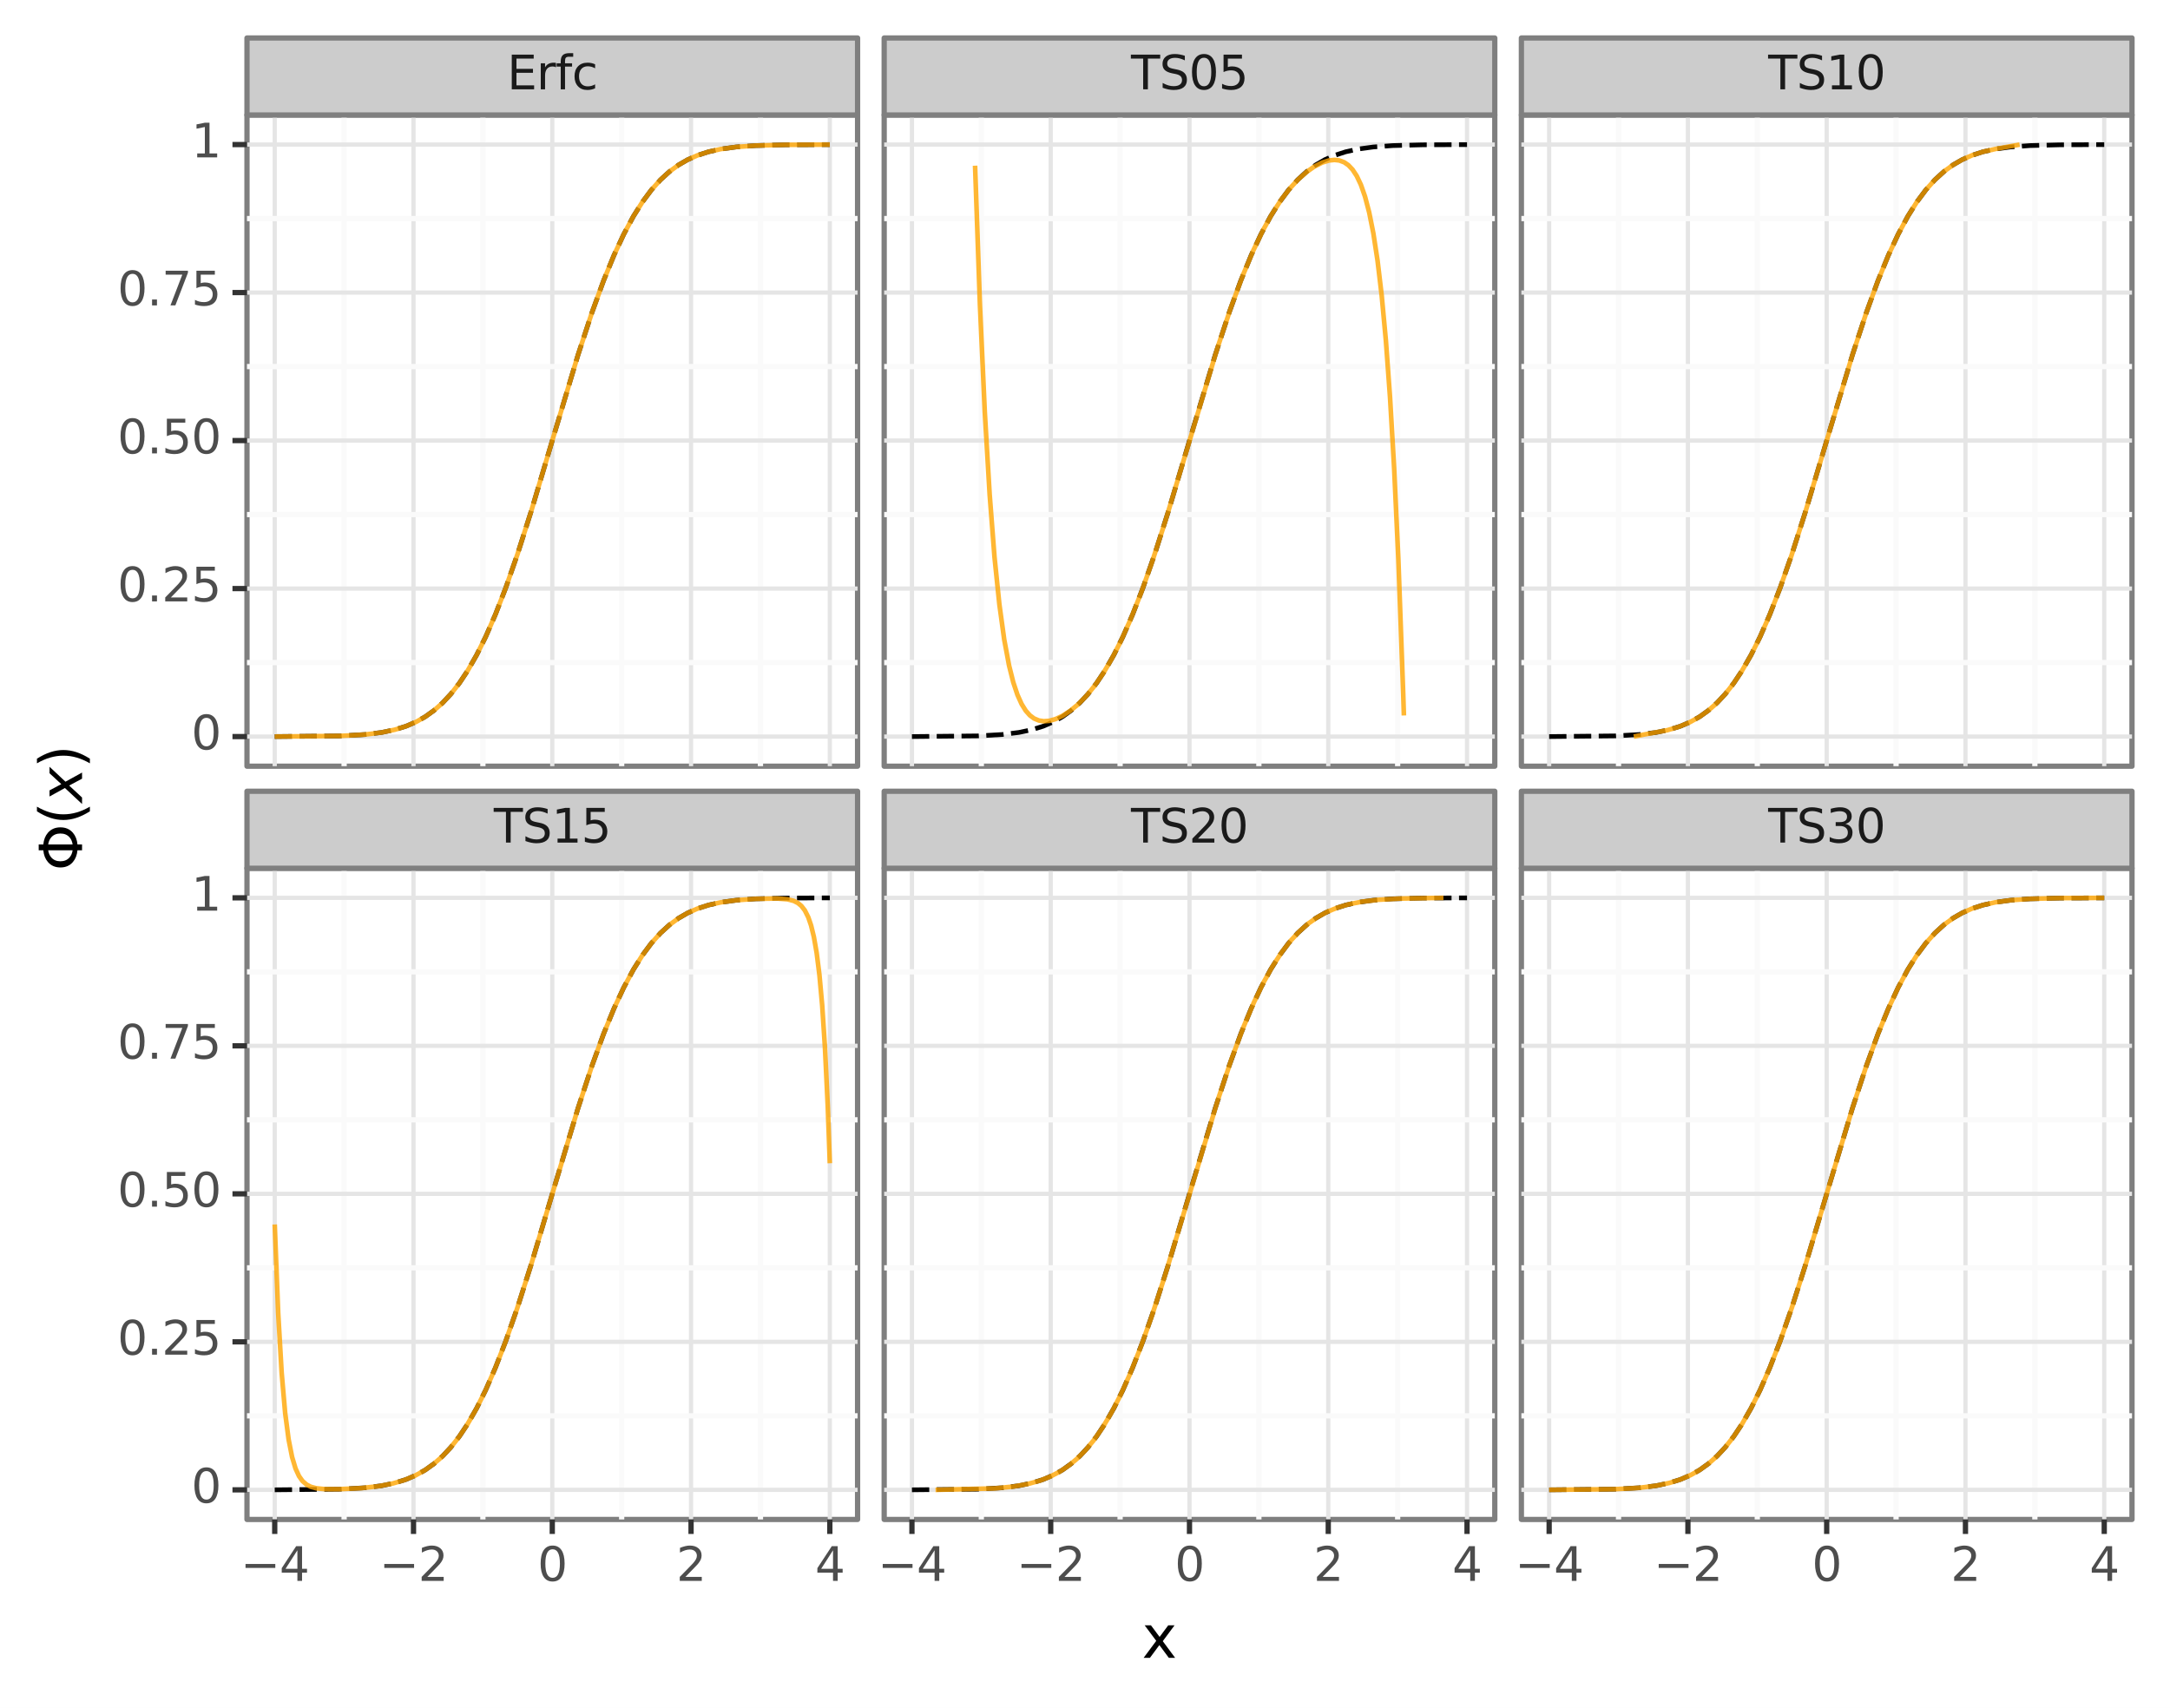 <?xml version="1.0" encoding="utf-8" standalone="no"?>
<!DOCTYPE svg PUBLIC "-//W3C//DTD SVG 1.1//EN"
  "http://www.w3.org/Graphics/SVG/1.1/DTD/svg11.dtd">
<svg xmlns:xlink="http://www.w3.org/1999/xlink" width="411.11pt" height="323.611pt" viewBox="0 0 411.11 323.611" xmlns="http://www.w3.org/2000/svg" version="1.1">
 <rect x="0" y="0" width="411.11" height="323.611" fill="#808080" stroke="none"/>
 <defs>
  <style type="text/css">*{stroke-linejoin: round; stroke-linecap: butt}</style>
 </defs>
 <g id="figure_1">
  <g id="patch_1">
   <path d="M 0 323.611 
L 411.11 323.611 
L 411.11 0 
L 0 0 
z
" style="fill: #ffffff; stroke: #ffffff; stroke-linejoin: miter"/>
  </g>
  <g id="axes_1">
   <g id="patch_2">
    <path d="M 46.79 145.173 
L 162.47 145.173 
L 162.47 21.787 
L 46.79 21.787 
z
" style="fill: #ffffff; stroke: #7f7f7f; stroke-linejoin: miter"/>
   </g>
   <g id="matplotlib.axis_1">
    <g id="xtick_1">
     <g id="line2d_1">
      <path d="M 52.048 145.173 
L 52.048 21.787 
" clip-path="url(#p5dab433614)" style="fill: none; stroke: #e5e5e5; stroke-width: 0.8"/>
     </g>
    </g>
    <g id="xtick_2">
     <g id="line2d_2">
      <path d="M 78.339 145.173 
L 78.339 21.787 
" clip-path="url(#p5dab433614)" style="fill: none; stroke: #e5e5e5; stroke-width: 0.8"/>
     </g>
    </g>
    <g id="xtick_3">
     <g id="line2d_3">
      <path d="M 104.63 145.173 
L 104.63 21.787 
" clip-path="url(#p5dab433614)" style="fill: none; stroke: #e5e5e5; stroke-width: 0.8"/>
     </g>
    </g>
    <g id="xtick_4">
     <g id="line2d_4">
      <path d="M 130.921 145.173 
L 130.921 21.787 
" clip-path="url(#p5dab433614)" style="fill: none; stroke: #e5e5e5; stroke-width: 0.8"/>
     </g>
    </g>
    <g id="xtick_5">
     <g id="line2d_5">
      <path d="M 157.212 145.173 
L 157.212 21.787 
" clip-path="url(#p5dab433614)" style="fill: none; stroke: #e5e5e5; stroke-width: 0.8"/>
     </g>
    </g>
    <g id="xtick_6">
     <g id="line2d_6">
      <path d="M 65.193 145.173 
L 65.193 21.787 
" clip-path="url(#p5dab433614)" style="fill: none; stroke: #fafafa"/>
     </g>
    </g>
    <g id="xtick_7">
     <g id="line2d_7">
      <path d="M 91.484 145.173 
L 91.484 21.787 
" clip-path="url(#p5dab433614)" style="fill: none; stroke: #fafafa"/>
     </g>
    </g>
    <g id="xtick_8">
     <g id="line2d_8">
      <path d="M 117.775 145.173 
L 117.775 21.787 
" clip-path="url(#p5dab433614)" style="fill: none; stroke: #fafafa"/>
     </g>
    </g>
    <g id="xtick_9">
     <g id="line2d_9">
      <path d="M 144.066 145.173 
L 144.066 21.787 
" clip-path="url(#p5dab433614)" style="fill: none; stroke: #fafafa"/>
     </g>
    </g>
   </g>
   <g id="matplotlib.axis_2">
    <g id="ytick_1">
     <g id="line2d_10">
      <path d="M 46.79 139.564 
L 162.47 139.564 
" clip-path="url(#p5dab433614)" style="fill: none; stroke: #e5e5e5; stroke-width: 0.8"/>
     </g>
     <g id="line2d_11">
      <path d="M 46.79 139.564 
" style="fill: none; stroke: #000000; stroke-width: 1.5"/>
      <defs>
       <path id="m243ccc58a7" d="M 0 0 
L -2.75 0 
" style="stroke: #333333"/>
      </defs>
      <g>
       <use xlink:href="#m243ccc58a7" x="46.79" y="139.564" style="stroke: #333333"/>
      </g>
     </g>
     <g id="text_1">
      <!-- 0 -->
      <g style="fill: #4d4d4d" transform="translate(36.241 141.993) scale(0.088 -0.088)">
       <defs>
        <path id="DejaVuSans-30" d="M 2034 4250 
Q 1547 4250 1301 3770 
Q 1056 3291 1056 2328 
Q 1056 1369 1301 889 
Q 1547 409 2034 409 
Q 2525 409 2770 889 
Q 3016 1369 3016 2328 
Q 3016 3291 2770 3770 
Q 2525 4250 2034 4250 
z
M 2034 4750 
Q 2819 4750 3233 4129 
Q 3647 3509 3647 2328 
Q 3647 1150 3233 529 
Q 2819 -91 2034 -91 
Q 1250 -91 836 529 
Q 422 1150 422 2328 
Q 422 3509 836 4129 
Q 1250 4750 2034 4750 
z
" transform="scale(0.016)"/>
       </defs>
       <use xlink:href="#DejaVuSans-30"/>
      </g>
     </g>
    </g>
    <g id="ytick_2">
     <g id="line2d_12">
      <path d="M 46.79 111.522 
L 162.47 111.522 
" clip-path="url(#p5dab433614)" style="fill: none; stroke: #e5e5e5; stroke-width: 0.8"/>
     </g>
     <g id="line2d_13">
      <path d="M 46.79 111.522 
" style="fill: none; stroke: #000000; stroke-width: 1.5"/>
      <g>
       <use xlink:href="#m243ccc58a7" x="46.79" y="111.522" style="stroke: #333333"/>
      </g>
     </g>
     <g id="text_2">
      <!-- 0.25 -->
      <g style="fill: #4d4d4d" transform="translate(22.246 113.95) scale(0.088 -0.088)">
       <defs>
        <path id="DejaVuSans-2e" d="M 684 794 
L 1344 794 
L 1344 0 
L 684 0 
L 684 794 
z
" transform="scale(0.016)"/>
        <path id="DejaVuSans-32" d="M 1228 531 
L 3431 531 
L 3431 0 
L 469 0 
L 469 531 
Q 828 903 1448 1529 
Q 2069 2156 2228 2338 
Q 2531 2678 2651 2914 
Q 2772 3150 2772 3378 
Q 2772 3750 2511 3984 
Q 2250 4219 1831 4219 
Q 1534 4219 1204 4116 
Q 875 4013 500 3803 
L 500 4441 
Q 881 4594 1212 4672 
Q 1544 4750 1819 4750 
Q 2544 4750 2975 4387 
Q 3406 4025 3406 3419 
Q 3406 3131 3298 2873 
Q 3191 2616 2906 2266 
Q 2828 2175 2409 1742 
Q 1991 1309 1228 531 
z
" transform="scale(0.016)"/>
        <path id="DejaVuSans-35" d="M 691 4666 
L 3169 4666 
L 3169 4134 
L 1269 4134 
L 1269 2991 
Q 1406 3038 1543 3061 
Q 1681 3084 1819 3084 
Q 2600 3084 3056 2656 
Q 3513 2228 3513 1497 
Q 3513 744 3044 326 
Q 2575 -91 1722 -91 
Q 1428 -91 1123 -41 
Q 819 9 494 109 
L 494 744 
Q 775 591 1075 516 
Q 1375 441 1709 441 
Q 2250 441 2565 725 
Q 2881 1009 2881 1497 
Q 2881 1984 2565 2268 
Q 2250 2553 1709 2553 
Q 1456 2553 1204 2497 
Q 953 2441 691 2322 
L 691 4666 
z
" transform="scale(0.016)"/>
       </defs>
       <use xlink:href="#DejaVuSans-30"/>
       <use xlink:href="#DejaVuSans-2e" x="63.623"/>
       <use xlink:href="#DejaVuSans-32" x="95.41"/>
       <use xlink:href="#DejaVuSans-35" x="159.033"/>
      </g>
     </g>
    </g>
    <g id="ytick_3">
     <g id="line2d_14">
      <path d="M 46.79 83.48 
L 162.47 83.48 
" clip-path="url(#p5dab433614)" style="fill: none; stroke: #e5e5e5; stroke-width: 0.8"/>
     </g>
     <g id="line2d_15">
      <path d="M 46.79 83.48 
" style="fill: none; stroke: #000000; stroke-width: 1.5"/>
      <g>
       <use xlink:href="#m243ccc58a7" x="46.79" y="83.48" style="stroke: #333333"/>
      </g>
     </g>
     <g id="text_3">
      <!-- 0.50 -->
      <g style="fill: #4d4d4d" transform="translate(22.246 85.908) scale(0.088 -0.088)">
       <use xlink:href="#DejaVuSans-30"/>
       <use xlink:href="#DejaVuSans-2e" x="63.623"/>
       <use xlink:href="#DejaVuSans-35" x="95.41"/>
       <use xlink:href="#DejaVuSans-30" x="159.033"/>
      </g>
     </g>
    </g>
    <g id="ytick_4">
     <g id="line2d_16">
      <path d="M 46.79 55.438 
L 162.47 55.438 
" clip-path="url(#p5dab433614)" style="fill: none; stroke: #e5e5e5; stroke-width: 0.8"/>
     </g>
     <g id="line2d_17">
      <path d="M 46.79 55.438 
" style="fill: none; stroke: #000000; stroke-width: 1.5"/>
      <g>
       <use xlink:href="#m243ccc58a7" x="46.79" y="55.438" style="stroke: #333333"/>
      </g>
     </g>
     <g id="text_4">
      <!-- 0.75 -->
      <g style="fill: #4d4d4d" transform="translate(22.246 57.866) scale(0.088 -0.088)">
       <defs>
        <path id="DejaVuSans-37" d="M 525 4666 
L 3525 4666 
L 3525 4397 
L 1831 0 
L 1172 0 
L 2766 4134 
L 525 4134 
L 525 4666 
z
" transform="scale(0.016)"/>
       </defs>
       <use xlink:href="#DejaVuSans-30"/>
       <use xlink:href="#DejaVuSans-2e" x="63.623"/>
       <use xlink:href="#DejaVuSans-37" x="95.41"/>
       <use xlink:href="#DejaVuSans-35" x="159.033"/>
      </g>
     </g>
    </g>
    <g id="ytick_5">
     <g id="line2d_18">
      <path d="M 46.79 27.395 
L 162.47 27.395 
" clip-path="url(#p5dab433614)" style="fill: none; stroke: #e5e5e5; stroke-width: 0.8"/>
     </g>
     <g id="line2d_19">
      <path d="M 46.79 27.395 
" style="fill: none; stroke: #000000; stroke-width: 1.5"/>
      <g>
       <use xlink:href="#m243ccc58a7" x="46.79" y="27.395" style="stroke: #333333"/>
      </g>
     </g>
     <g id="text_5">
      <!-- 1 -->
      <g style="fill: #4d4d4d" transform="translate(36.241 29.824) scale(0.088 -0.088)">
       <defs>
        <path id="DejaVuSans-31" d="M 794 531 
L 1825 531 
L 1825 4091 
L 703 3866 
L 703 4441 
L 1819 4666 
L 2450 4666 
L 2450 531 
L 3481 531 
L 3481 0 
L 794 0 
L 794 531 
z
" transform="scale(0.016)"/>
       </defs>
       <use xlink:href="#DejaVuSans-31"/>
      </g>
     </g>
    </g>
    <g id="ytick_6">
     <g id="line2d_20">
      <path d="M 46.79 125.543 
L 162.47 125.543 
" clip-path="url(#p5dab433614)" style="fill: none; stroke: #fafafa"/>
     </g>
    </g>
    <g id="ytick_7">
     <g id="line2d_21">
      <path d="M 46.79 97.501 
L 162.47 97.501 
" clip-path="url(#p5dab433614)" style="fill: none; stroke: #fafafa"/>
     </g>
    </g>
    <g id="ytick_8">
     <g id="line2d_22">
      <path d="M 46.79 69.459 
L 162.47 69.459 
" clip-path="url(#p5dab433614)" style="fill: none; stroke: #fafafa"/>
     </g>
    </g>
    <g id="ytick_9">
     <g id="line2d_23">
      <path d="M 46.79 41.416 
L 162.47 41.416 
" clip-path="url(#p5dab433614)" style="fill: none; stroke: #fafafa"/>
     </g>
    </g>
    <g id="text_6">
     <!-- $\Phi(x)$ -->
     <g transform="translate(15.558 164.995) rotate(-90) scale(0.11 -0.11)">
      <defs>
       <path id="DejaVuSans-3a6" d="M 2206 3644 
Q 1738 3578 1431 3306 
Q 1025 2947 1025 2328 
Q 1025 1713 1431 1353 
Q 1738 1081 2206 1016 
L 2206 3644 
z
M 2838 1016 
Q 3306 1081 3613 1353 
Q 4013 1713 4013 2328 
Q 4013 2947 3613 3306 
Q 3306 3578 2838 3644 
L 2838 1016 
z
M 2206 494 
Q 1444 563 950 981 
Q 359 1481 359 2328 
Q 359 3175 950 3678 
Q 1441 4100 2206 4169 
L 2206 4666 
L 2838 4666 
L 2838 4169 
Q 3600 4097 4091 3678 
Q 4678 3175 4678 2328 
Q 4678 1484 4091 981 
Q 3600 563 2838 491 
L 2838 0 
L 2206 0 
L 2206 494 
z
" transform="scale(0.016)"/>
       <path id="DejaVuSans-28" d="M 1984 4856 
Q 1566 4138 1362 3434 
Q 1159 2731 1159 2009 
Q 1159 1288 1364 580 
Q 1569 -128 1984 -844 
L 1484 -844 
Q 1016 -109 783 600 
Q 550 1309 550 2009 
Q 550 2706 781 3412 
Q 1013 4119 1484 4856 
L 1984 4856 
z
" transform="scale(0.016)"/>
       <path id="DejaVuSans-Oblique-78" d="M 3841 3500 
L 2234 1784 
L 3219 0 
L 2559 0 
L 1819 1388 
L 531 0 
L -166 0 
L 1556 1844 
L 641 3500 
L 1300 3500 
L 1972 2234 
L 3144 3500 
L 3841 3500 
z
" transform="scale(0.016)"/>
       <path id="DejaVuSans-29" d="M 513 4856 
L 1013 4856 
Q 1481 4119 1714 3412 
Q 1947 2706 1947 2009 
Q 1947 1309 1714 600 
Q 1481 -109 1013 -844 
L 513 -844 
Q 928 -128 1133 580 
Q 1338 1288 1338 2009 
Q 1338 2731 1133 3434 
Q 928 4138 513 4856 
z
" transform="scale(0.016)"/>
      </defs>
      <use xlink:href="#DejaVuSans-3a6" transform="translate(0 0.125)"/>
      <use xlink:href="#DejaVuSans-28" transform="translate(78.711 0.125)"/>
      <use xlink:href="#DejaVuSans-Oblique-78" transform="translate(117.725 0.125)"/>
      <use xlink:href="#DejaVuSans-29" transform="translate(176.904 0.125)"/>
     </g>
    </g>
   </g>
   <g id="line2d_24">
    <path d="M 52.048 139.561 
L 64.536 139.436 
L 69.137 139.175 
L 72.292 138.785 
L 74.79 138.263 
L 76.893 137.609 
L 78.865 136.76 
L 80.574 135.793 
L 82.282 134.565 
L 83.86 133.165 
L 85.437 131.472 
L 87.015 129.455 
L 88.592 127.088 
L 90.301 124.101 
L 92.01 120.661 
L 93.85 116.445 
L 95.822 111.362 
L 98.057 104.956 
L 100.686 96.706 
L 104.63 83.48 
L 109.494 67.293 
L 112.123 59.289 
L 114.357 53.155 
L 116.329 48.341 
L 118.17 44.389 
L 120.01 40.968 
L 121.719 38.253 
L 123.428 35.96 
L 125.137 34.056 
L 126.846 32.501 
L 128.554 31.252 
L 130.263 30.265 
L 132.104 29.449 
L 134.207 28.766 
L 136.573 28.242 
L 139.465 27.847 
L 143.146 27.585 
L 148.667 27.441 
L 157.212 27.399 
L 157.212 27.399 
" clip-path="url(#p5dab433614)" style="fill: none; stroke-dasharray: 3.279,1.418; stroke-dashoffset: 0; stroke: #000000; stroke-width: 0.886"/>
   </g>
   <g id="line2d_25">
    <path d="M 52.048 139.561 
L 64.536 139.436 
L 69.137 139.175 
L 72.292 138.785 
L 74.79 138.263 
L 76.893 137.609 
L 78.865 136.76 
L 80.574 135.793 
L 82.282 134.565 
L 83.86 133.165 
L 85.437 131.472 
L 87.015 129.455 
L 88.592 127.088 
L 90.301 124.101 
L 92.01 120.661 
L 93.85 116.445 
L 95.822 111.362 
L 98.057 104.956 
L 100.686 96.706 
L 104.63 83.48 
L 109.494 67.293 
L 112.123 59.289 
L 114.357 53.155 
L 116.329 48.341 
L 118.17 44.389 
L 120.01 40.968 
L 121.719 38.253 
L 123.428 35.96 
L 125.137 34.056 
L 126.846 32.501 
L 128.554 31.252 
L 130.263 30.265 
L 132.104 29.449 
L 134.207 28.766 
L 136.573 28.242 
L 139.465 27.847 
L 143.146 27.585 
L 148.667 27.441 
L 157.212 27.399 
L 157.212 27.399 
" clip-path="url(#p5dab433614)" style="fill: none; stroke: #ffa500; stroke-opacity: 0.8; stroke-width: 0.886"/>
   </g>
   <g id="patch_3">
    <path d="M 46.79 21.787 
L 162.47 21.787 
L 162.47 7.2 
L 46.79 7.2 
z
" style="fill: #cccccc; stroke: #7f7f7f; stroke-linejoin: miter"/>
   </g>
   <g id="text_7">
    <!-- Erfc -->
    <g style="fill: #1a1a1a" transform="translate(96.072 16.922) scale(0.088 -0.088)">
     <defs>
      <path id="DejaVuSans-45" d="M 628 4666 
L 3578 4666 
L 3578 4134 
L 1259 4134 
L 1259 2753 
L 3481 2753 
L 3481 2222 
L 1259 2222 
L 1259 531 
L 3634 531 
L 3634 0 
L 628 0 
L 628 4666 
z
" transform="scale(0.016)"/>
      <path id="DejaVuSans-72" d="M 2631 2963 
Q 2534 3019 2420 3045 
Q 2306 3072 2169 3072 
Q 1681 3072 1420 2755 
Q 1159 2438 1159 1844 
L 1159 0 
L 581 0 
L 581 3500 
L 1159 3500 
L 1159 2956 
Q 1341 3275 1631 3429 
Q 1922 3584 2338 3584 
Q 2397 3584 2469 3576 
Q 2541 3569 2628 3553 
L 2631 2963 
z
" transform="scale(0.016)"/>
      <path id="DejaVuSans-66" d="M 2375 4863 
L 2375 4384 
L 1825 4384 
Q 1516 4384 1395 4259 
Q 1275 4134 1275 3809 
L 1275 3500 
L 2222 3500 
L 2222 3053 
L 1275 3053 
L 1275 0 
L 697 0 
L 697 3053 
L 147 3053 
L 147 3500 
L 697 3500 
L 697 3744 
Q 697 4328 969 4595 
Q 1241 4863 1831 4863 
L 2375 4863 
z
" transform="scale(0.016)"/>
      <path id="DejaVuSans-63" d="M 3122 3366 
L 3122 2828 
Q 2878 2963 2633 3030 
Q 2388 3097 2138 3097 
Q 1578 3097 1268 2742 
Q 959 2388 959 1747 
Q 959 1106 1268 751 
Q 1578 397 2138 397 
Q 2388 397 2633 464 
Q 2878 531 3122 666 
L 3122 134 
Q 2881 22 2623 -34 
Q 2366 -91 2075 -91 
Q 1284 -91 818 406 
Q 353 903 353 1747 
Q 353 2603 823 3093 
Q 1294 3584 2113 3584 
Q 2378 3584 2631 3529 
Q 2884 3475 3122 3366 
z
" transform="scale(0.016)"/>
     </defs>
     <use xlink:href="#DejaVuSans-45"/>
     <use xlink:href="#DejaVuSans-72" x="63.184"/>
     <use xlink:href="#DejaVuSans-66" x="104.297"/>
     <use xlink:href="#DejaVuSans-63" x="139.502"/>
    </g>
   </g>
  </g>
  <g id="axes_2">
   <g id="patch_4">
    <path d="M 167.51 145.173 
L 283.19 145.173 
L 283.19 21.787 
L 167.51 21.787 
z
" style="fill: #ffffff; stroke: #7f7f7f; stroke-linejoin: miter"/>
   </g>
   <g id="matplotlib.axis_3">
    <g id="xtick_10">
     <g id="line2d_26">
      <path d="M 172.768 145.173 
L 172.768 21.787 
" clip-path="url(#pa5631a9d45)" style="fill: none; stroke: #e5e5e5; stroke-width: 0.8; stroke-linecap: square"/>
     </g>
    </g>
    <g id="xtick_11">
     <g id="line2d_27">
      <path d="M 199.059 145.173 
L 199.059 21.787 
" clip-path="url(#pa5631a9d45)" style="fill: none; stroke: #e5e5e5; stroke-width: 0.8; stroke-linecap: square"/>
     </g>
    </g>
    <g id="xtick_12">
     <g id="line2d_28">
      <path d="M 225.35 145.173 
L 225.35 21.787 
" clip-path="url(#pa5631a9d45)" style="fill: none; stroke: #e5e5e5; stroke-width: 0.8; stroke-linecap: square"/>
     </g>
    </g>
    <g id="xtick_13">
     <g id="line2d_29">
      <path d="M 251.641 145.173 
L 251.641 21.787 
" clip-path="url(#pa5631a9d45)" style="fill: none; stroke: #e5e5e5; stroke-width: 0.8; stroke-linecap: square"/>
     </g>
    </g>
    <g id="xtick_14">
     <g id="line2d_30">
      <path d="M 277.932 145.173 
L 277.932 21.787 
" clip-path="url(#pa5631a9d45)" style="fill: none; stroke: #e5e5e5; stroke-width: 0.8; stroke-linecap: square"/>
     </g>
    </g>
    <g id="xtick_15">
     <g id="line2d_31">
      <path d="M 185.913 145.173 
L 185.913 21.787 
" clip-path="url(#pa5631a9d45)" style="fill: none; stroke: #fafafa; stroke-linecap: square"/>
     </g>
    </g>
    <g id="xtick_16">
     <g id="line2d_32">
      <path d="M 212.204 145.173 
L 212.204 21.787 
" clip-path="url(#pa5631a9d45)" style="fill: none; stroke: #fafafa; stroke-linecap: square"/>
     </g>
    </g>
    <g id="xtick_17">
     <g id="line2d_33">
      <path d="M 238.495 145.173 
L 238.495 21.787 
" clip-path="url(#pa5631a9d45)" style="fill: none; stroke: #fafafa; stroke-linecap: square"/>
     </g>
    </g>
    <g id="xtick_18">
     <g id="line2d_34">
      <path d="M 264.786 145.173 
L 264.786 21.787 
" clip-path="url(#pa5631a9d45)" style="fill: none; stroke: #fafafa; stroke-linecap: square"/>
     </g>
    </g>
   </g>
   <g id="matplotlib.axis_4">
    <g id="ytick_10">
     <g id="line2d_35">
      <path d="M 167.51 139.564 
L 283.19 139.564 
" clip-path="url(#pa5631a9d45)" style="fill: none; stroke: #e5e5e5; stroke-width: 0.8; stroke-linecap: square"/>
     </g>
    </g>
    <g id="ytick_11">
     <g id="line2d_36">
      <path d="M 167.51 111.522 
L 283.19 111.522 
" clip-path="url(#pa5631a9d45)" style="fill: none; stroke: #e5e5e5; stroke-width: 0.8; stroke-linecap: square"/>
     </g>
    </g>
    <g id="ytick_12">
     <g id="line2d_37">
      <path d="M 167.51 83.48 
L 283.19 83.48 
" clip-path="url(#pa5631a9d45)" style="fill: none; stroke: #e5e5e5; stroke-width: 0.8; stroke-linecap: square"/>
     </g>
    </g>
    <g id="ytick_13">
     <g id="line2d_38">
      <path d="M 167.51 55.438 
L 283.19 55.438 
" clip-path="url(#pa5631a9d45)" style="fill: none; stroke: #e5e5e5; stroke-width: 0.8; stroke-linecap: square"/>
     </g>
    </g>
    <g id="ytick_14">
     <g id="line2d_39">
      <path d="M 167.51 27.395 
L 283.19 27.395 
" clip-path="url(#pa5631a9d45)" style="fill: none; stroke: #e5e5e5; stroke-width: 0.8; stroke-linecap: square"/>
     </g>
    </g>
    <g id="ytick_15">
     <g id="line2d_40">
      <path d="M 167.51 125.543 
L 283.19 125.543 
" clip-path="url(#pa5631a9d45)" style="fill: none; stroke: #fafafa; stroke-linecap: square"/>
     </g>
    </g>
    <g id="ytick_16">
     <g id="line2d_41">
      <path d="M 167.51 97.501 
L 283.19 97.501 
" clip-path="url(#pa5631a9d45)" style="fill: none; stroke: #fafafa; stroke-linecap: square"/>
     </g>
    </g>
    <g id="ytick_17">
     <g id="line2d_42">
      <path d="M 167.51 69.459 
L 283.19 69.459 
" clip-path="url(#pa5631a9d45)" style="fill: none; stroke: #fafafa; stroke-linecap: square"/>
     </g>
    </g>
    <g id="ytick_18">
     <g id="line2d_43">
      <path d="M 167.51 41.416 
L 283.19 41.416 
" clip-path="url(#pa5631a9d45)" style="fill: none; stroke: #fafafa; stroke-linecap: square"/>
     </g>
    </g>
   </g>
   <g id="line2d_44">
    <path d="M 172.768 139.561 
L 185.256 139.436 
L 189.857 139.175 
L 193.012 138.785 
L 195.51 138.263 
L 197.613 137.609 
L 199.585 136.76 
L 201.294 135.793 
L 203.002 134.565 
L 204.58 133.165 
L 206.157 131.472 
L 207.735 129.455 
L 209.312 127.088 
L 211.021 124.101 
L 212.73 120.661 
L 214.57 116.445 
L 216.542 111.362 
L 218.777 104.956 
L 221.406 96.706 
L 225.35 83.48 
L 230.214 67.293 
L 232.843 59.289 
L 235.077 53.155 
L 237.049 48.341 
L 238.89 44.389 
L 240.73 40.968 
L 242.439 38.253 
L 244.148 35.96 
L 245.857 34.056 
L 247.566 32.501 
L 249.274 31.252 
L 250.983 30.265 
L 252.824 29.449 
L 254.927 28.766 
L 257.293 28.242 
L 260.185 27.847 
L 263.866 27.585 
L 269.387 27.441 
L 277.932 27.399 
L 277.932 27.399 
" clip-path="url(#pa5631a9d45)" style="fill: none; stroke-dasharray: 3.279,1.418; stroke-dashoffset: 0; stroke: #000000; stroke-width: 0.886"/>
   </g>
   <g id="line2d_45">
    <path d="M 184.73 31.393 
L 185.65 57.761 
L 186.571 78.11 
L 187.491 93.705 
L 188.411 105.563 
L 189.331 114.504 
L 190.251 121.181 
L 191.172 126.112 
L 191.96 129.261 
L 192.749 131.631 
L 193.538 133.386 
L 194.326 134.657 
L 195.115 135.546 
L 195.904 136.133 
L 196.824 136.521 
L 197.744 136.659 
L 198.796 136.578 
L 199.979 136.246 
L 201.294 135.633 
L 202.74 134.7 
L 204.186 133.51 
L 205.763 131.913 
L 207.34 129.987 
L 208.918 127.712 
L 210.627 124.83 
L 212.336 121.495 
L 214.176 117.393 
L 216.148 112.423 
L 218.251 106.519 
L 220.749 98.828 
L 224.167 87.502 
L 230.608 66.046 
L 233.237 58.158 
L 235.472 52.145 
L 237.444 47.45 
L 239.284 43.612 
L 240.993 40.522 
L 242.702 37.876 
L 244.411 35.651 
L 245.988 33.947 
L 247.566 32.559 
L 249.012 31.555 
L 250.458 30.817 
L 251.772 30.407 
L 252.824 30.298 
L 253.744 30.405 
L 254.664 30.753 
L 255.453 31.297 
L 256.242 32.13 
L 257.03 33.331 
L 257.819 34.997 
L 258.608 37.254 
L 259.396 40.26 
L 260.185 44.211 
L 260.974 49.35 
L 261.763 55.976 
L 262.551 64.455 
L 263.34 75.232 
L 264.129 88.849 
L 264.918 105.956 
L 265.838 131.376 
L 265.969 135.567 
L 265.969 135.567 
" clip-path="url(#pa5631a9d45)" style="fill: none; stroke: #ffa500; stroke-opacity: 0.8; stroke-width: 0.886"/>
   </g>
   <g id="patch_5">
    <path d="M 167.51 21.787 
L 283.19 21.787 
L 283.19 7.2 
L 167.51 7.2 
z
" style="fill: #cccccc; stroke: #7f7f7f; stroke-linejoin: miter"/>
   </g>
   <g id="text_8">
    <!-- TS05 -->
    <g style="fill: #1a1a1a" transform="translate(214.27 16.922) scale(0.088 -0.088)">
     <defs>
      <path id="DejaVuSans-54" d="M -19 4666 
L 3928 4666 
L 3928 4134 
L 2272 4134 
L 2272 0 
L 1638 0 
L 1638 4134 
L -19 4134 
L -19 4666 
z
" transform="scale(0.016)"/>
      <path id="DejaVuSans-53" d="M 3425 4513 
L 3425 3897 
Q 3066 4069 2747 4153 
Q 2428 4238 2131 4238 
Q 1616 4238 1336 4038 
Q 1056 3838 1056 3469 
Q 1056 3159 1242 3001 
Q 1428 2844 1947 2747 
L 2328 2669 
Q 3034 2534 3370 2195 
Q 3706 1856 3706 1288 
Q 3706 609 3251 259 
Q 2797 -91 1919 -91 
Q 1588 -91 1214 -16 
Q 841 59 441 206 
L 441 856 
Q 825 641 1194 531 
Q 1563 422 1919 422 
Q 2459 422 2753 634 
Q 3047 847 3047 1241 
Q 3047 1584 2836 1778 
Q 2625 1972 2144 2069 
L 1759 2144 
Q 1053 2284 737 2584 
Q 422 2884 422 3419 
Q 422 4038 858 4394 
Q 1294 4750 2059 4750 
Q 2388 4750 2728 4690 
Q 3069 4631 3425 4513 
z
" transform="scale(0.016)"/>
     </defs>
     <use xlink:href="#DejaVuSans-54"/>
     <use xlink:href="#DejaVuSans-53" x="61.084"/>
     <use xlink:href="#DejaVuSans-30" x="124.561"/>
     <use xlink:href="#DejaVuSans-35" x="188.184"/>
    </g>
   </g>
  </g>
  <g id="axes_3">
   <g id="patch_6">
    <path d="M 288.23 145.173 
L 403.91 145.173 
L 403.91 21.787 
L 288.23 21.787 
z
" style="fill: #ffffff; stroke: #7f7f7f; stroke-linejoin: miter"/>
   </g>
   <g id="matplotlib.axis_5">
    <g id="xtick_19">
     <g id="line2d_46">
      <path d="M 293.488 145.173 
L 293.488 21.787 
" clip-path="url(#pbca9122039)" style="fill: none; stroke: #e5e5e5; stroke-width: 0.8; stroke-linecap: square"/>
     </g>
    </g>
    <g id="xtick_20">
     <g id="line2d_47">
      <path d="M 319.779 145.173 
L 319.779 21.787 
" clip-path="url(#pbca9122039)" style="fill: none; stroke: #e5e5e5; stroke-width: 0.8; stroke-linecap: square"/>
     </g>
    </g>
    <g id="xtick_21">
     <g id="line2d_48">
      <path d="M 346.07 145.173 
L 346.07 21.787 
" clip-path="url(#pbca9122039)" style="fill: none; stroke: #e5e5e5; stroke-width: 0.8; stroke-linecap: square"/>
     </g>
    </g>
    <g id="xtick_22">
     <g id="line2d_49">
      <path d="M 372.361 145.173 
L 372.361 21.787 
" clip-path="url(#pbca9122039)" style="fill: none; stroke: #e5e5e5; stroke-width: 0.8; stroke-linecap: square"/>
     </g>
    </g>
    <g id="xtick_23">
     <g id="line2d_50">
      <path d="M 398.652 145.173 
L 398.652 21.787 
" clip-path="url(#pbca9122039)" style="fill: none; stroke: #e5e5e5; stroke-width: 0.8; stroke-linecap: square"/>
     </g>
    </g>
    <g id="xtick_24">
     <g id="line2d_51">
      <path d="M 306.633 145.173 
L 306.633 21.787 
" clip-path="url(#pbca9122039)" style="fill: none; stroke: #fafafa; stroke-linecap: square"/>
     </g>
    </g>
    <g id="xtick_25">
     <g id="line2d_52">
      <path d="M 332.924 145.173 
L 332.924 21.787 
" clip-path="url(#pbca9122039)" style="fill: none; stroke: #fafafa; stroke-linecap: square"/>
     </g>
    </g>
    <g id="xtick_26">
     <g id="line2d_53">
      <path d="M 359.215 145.173 
L 359.215 21.787 
" clip-path="url(#pbca9122039)" style="fill: none; stroke: #fafafa; stroke-linecap: square"/>
     </g>
    </g>
    <g id="xtick_27">
     <g id="line2d_54">
      <path d="M 385.506 145.173 
L 385.506 21.787 
" clip-path="url(#pbca9122039)" style="fill: none; stroke: #fafafa; stroke-linecap: square"/>
     </g>
    </g>
   </g>
   <g id="matplotlib.axis_6">
    <g id="ytick_19">
     <g id="line2d_55">
      <path d="M 288.23 139.564 
L 403.91 139.564 
" clip-path="url(#pbca9122039)" style="fill: none; stroke: #e5e5e5; stroke-width: 0.8; stroke-linecap: square"/>
     </g>
    </g>
    <g id="ytick_20">
     <g id="line2d_56">
      <path d="M 288.23 111.522 
L 403.91 111.522 
" clip-path="url(#pbca9122039)" style="fill: none; stroke: #e5e5e5; stroke-width: 0.8; stroke-linecap: square"/>
     </g>
    </g>
    <g id="ytick_21">
     <g id="line2d_57">
      <path d="M 288.23 83.48 
L 403.91 83.48 
" clip-path="url(#pbca9122039)" style="fill: none; stroke: #e5e5e5; stroke-width: 0.8; stroke-linecap: square"/>
     </g>
    </g>
    <g id="ytick_22">
     <g id="line2d_58">
      <path d="M 288.23 55.438 
L 403.91 55.438 
" clip-path="url(#pbca9122039)" style="fill: none; stroke: #e5e5e5; stroke-width: 0.8; stroke-linecap: square"/>
     </g>
    </g>
    <g id="ytick_23">
     <g id="line2d_59">
      <path d="M 288.23 27.395 
L 403.91 27.395 
" clip-path="url(#pbca9122039)" style="fill: none; stroke: #e5e5e5; stroke-width: 0.8; stroke-linecap: square"/>
     </g>
    </g>
    <g id="ytick_24">
     <g id="line2d_60">
      <path d="M 288.23 125.543 
L 403.91 125.543 
" clip-path="url(#pbca9122039)" style="fill: none; stroke: #fafafa; stroke-linecap: square"/>
     </g>
    </g>
    <g id="ytick_25">
     <g id="line2d_61">
      <path d="M 288.23 97.501 
L 403.91 97.501 
" clip-path="url(#pbca9122039)" style="fill: none; stroke: #fafafa; stroke-linecap: square"/>
     </g>
    </g>
    <g id="ytick_26">
     <g id="line2d_62">
      <path d="M 288.23 69.459 
L 403.91 69.459 
" clip-path="url(#pbca9122039)" style="fill: none; stroke: #fafafa; stroke-linecap: square"/>
     </g>
    </g>
    <g id="ytick_27">
     <g id="line2d_63">
      <path d="M 288.23 41.416 
L 403.91 41.416 
" clip-path="url(#pbca9122039)" style="fill: none; stroke: #fafafa; stroke-linecap: square"/>
     </g>
    </g>
   </g>
   <g id="line2d_64">
    <path d="M 293.488 139.561 
L 305.976 139.436 
L 310.577 139.175 
L 313.732 138.785 
L 316.23 138.263 
L 318.333 137.609 
L 320.305 136.76 
L 322.014 135.793 
L 323.722 134.565 
L 325.3 133.165 
L 326.877 131.472 
L 328.455 129.455 
L 330.032 127.088 
L 331.741 124.101 
L 333.45 120.661 
L 335.29 116.445 
L 337.262 111.362 
L 339.497 104.956 
L 342.126 96.706 
L 346.07 83.48 
L 350.934 67.293 
L 353.563 59.289 
L 355.797 53.155 
L 357.769 48.341 
L 359.61 44.389 
L 361.45 40.968 
L 363.159 38.253 
L 364.868 35.96 
L 366.577 34.056 
L 368.286 32.501 
L 369.994 31.252 
L 371.703 30.265 
L 373.544 29.449 
L 375.647 28.766 
L 378.013 28.242 
L 380.905 27.847 
L 384.586 27.585 
L 390.107 27.441 
L 398.652 27.399 
L 398.652 27.399 
" clip-path="url(#pbca9122039)" style="fill: none; stroke-dasharray: 3.279,1.418; stroke-dashoffset: 0; stroke: #000000; stroke-width: 0.886"/>
   </g>
   <g id="line2d_65">
    <path d="M 309.525 139.558 
L 311.497 139.171 
L 315.835 138.366 
L 318.07 137.705 
L 320.042 136.889 
L 321.882 135.876 
L 323.591 134.67 
L 325.168 133.292 
L 326.746 131.625 
L 328.323 129.636 
L 329.901 127.299 
L 331.61 124.347 
L 333.319 120.942 
L 335.159 116.764 
L 337.131 111.718 
L 339.366 105.35 
L 341.995 97.133 
L 345.807 84.375 
L 350.934 67.293 
L 353.563 59.289 
L 355.797 53.155 
L 357.769 48.341 
L 359.61 44.389 
L 361.45 40.968 
L 363.159 38.253 
L 364.868 35.96 
L 366.577 34.056 
L 368.286 32.501 
L 369.994 31.252 
L 371.835 30.199 
L 373.675 29.399 
L 375.778 28.729 
L 378.276 28.179 
L 382.614 27.401 
L 382.614 27.401 
" clip-path="url(#pbca9122039)" style="fill: none; stroke: #ffa500; stroke-opacity: 0.8; stroke-width: 0.886"/>
   </g>
   <g id="patch_7">
    <path d="M 288.23 21.787 
L 403.91 21.787 
L 403.91 7.2 
L 288.23 7.2 
z
" style="fill: #cccccc; stroke: #7f7f7f; stroke-linejoin: miter"/>
   </g>
   <g id="text_9">
    <!-- TS10 -->
    <g style="fill: #1a1a1a" transform="translate(334.99 16.922) scale(0.088 -0.088)">
     <use xlink:href="#DejaVuSans-54"/>
     <use xlink:href="#DejaVuSans-53" x="61.084"/>
     <use xlink:href="#DejaVuSans-31" x="124.561"/>
     <use xlink:href="#DejaVuSans-30" x="188.184"/>
    </g>
   </g>
  </g>
  <g id="axes_4">
   <g id="patch_8">
    <path d="M 46.79 287.899 
L 162.47 287.899 
L 162.47 164.513 
L 46.79 164.513 
z
" style="fill: #ffffff; stroke: #7f7f7f; stroke-linejoin: miter"/>
   </g>
   <g id="matplotlib.axis_7">
    <g id="xtick_28">
     <g id="line2d_66">
      <path d="M 52.048 287.899 
L 52.048 164.513 
" clip-path="url(#p148a57deaf)" style="fill: none; stroke: #e5e5e5; stroke-width: 0.8; stroke-linecap: square"/>
     </g>
     <g id="line2d_67">
      <path d="M 52.048 287.899 
" style="fill: none; stroke: #000000; stroke-width: 1.5; stroke-linecap: square"/>
      <defs>
       <path id="ma666f8e138" d="M 0 0 
L 0 2.75 
" style="stroke: #333333"/>
      </defs>
      <g>
       <use xlink:href="#ma666f8e138" x="52.048" y="287.899" style="stroke: #333333"/>
      </g>
     </g>
     <g id="text_10">
      <!-- −4 -->
      <g style="fill: #4d4d4d" transform="translate(45.561 299.535) scale(0.088 -0.088)">
       <defs>
        <path id="DejaVuSans-2212" d="M 678 2272 
L 4684 2272 
L 4684 1741 
L 678 1741 
L 678 2272 
z
" transform="scale(0.016)"/>
        <path id="DejaVuSans-34" d="M 2419 4116 
L 825 1625 
L 2419 1625 
L 2419 4116 
z
M 2253 4666 
L 3047 4666 
L 3047 1625 
L 3713 1625 
L 3713 1100 
L 3047 1100 
L 3047 0 
L 2419 0 
L 2419 1100 
L 313 1100 
L 313 1709 
L 2253 4666 
z
" transform="scale(0.016)"/>
       </defs>
       <use xlink:href="#DejaVuSans-2212"/>
       <use xlink:href="#DejaVuSans-34" x="83.789"/>
      </g>
     </g>
    </g>
    <g id="xtick_29">
     <g id="line2d_68">
      <path d="M 78.339 287.899 
L 78.339 164.513 
" clip-path="url(#p148a57deaf)" style="fill: none; stroke: #e5e5e5; stroke-width: 0.8; stroke-linecap: square"/>
     </g>
     <g id="line2d_69">
      <path d="M 78.339 287.899 
" style="fill: none; stroke: #000000; stroke-width: 1.5; stroke-linecap: square"/>
      <g>
       <use xlink:href="#ma666f8e138" x="78.339" y="287.899" style="stroke: #333333"/>
      </g>
     </g>
     <g id="text_11">
      <!-- −2 -->
      <g style="fill: #4d4d4d" transform="translate(71.852 299.535) scale(0.088 -0.088)">
       <use xlink:href="#DejaVuSans-2212"/>
       <use xlink:href="#DejaVuSans-32" x="83.789"/>
      </g>
     </g>
    </g>
    <g id="xtick_30">
     <g id="line2d_70">
      <path d="M 104.63 287.899 
L 104.63 164.513 
" clip-path="url(#p148a57deaf)" style="fill: none; stroke: #e5e5e5; stroke-width: 0.8; stroke-linecap: square"/>
     </g>
     <g id="line2d_71">
      <path d="M 104.63 287.899 
" style="fill: none; stroke: #000000; stroke-width: 1.5; stroke-linecap: square"/>
      <g>
       <use xlink:href="#ma666f8e138" x="104.63" y="287.899" style="stroke: #333333"/>
      </g>
     </g>
     <g id="text_12">
      <!-- 0 -->
      <g style="fill: #4d4d4d" transform="translate(101.83 299.535) scale(0.088 -0.088)">
       <use xlink:href="#DejaVuSans-30"/>
      </g>
     </g>
    </g>
    <g id="xtick_31">
     <g id="line2d_72">
      <path d="M 130.921 287.899 
L 130.921 164.513 
" clip-path="url(#p148a57deaf)" style="fill: none; stroke: #e5e5e5; stroke-width: 0.8; stroke-linecap: square"/>
     </g>
     <g id="line2d_73">
      <path d="M 130.921 287.899 
" style="fill: none; stroke: #000000; stroke-width: 1.5; stroke-linecap: square"/>
      <g>
       <use xlink:href="#ma666f8e138" x="130.921" y="287.899" style="stroke: #333333"/>
      </g>
     </g>
     <g id="text_13">
      <!-- 2 -->
      <g style="fill: #4d4d4d" transform="translate(128.121 299.535) scale(0.088 -0.088)">
       <use xlink:href="#DejaVuSans-32"/>
      </g>
     </g>
    </g>
    <g id="xtick_32">
     <g id="line2d_74">
      <path d="M 157.212 287.899 
L 157.212 164.513 
" clip-path="url(#p148a57deaf)" style="fill: none; stroke: #e5e5e5; stroke-width: 0.8; stroke-linecap: square"/>
     </g>
     <g id="line2d_75">
      <path d="M 157.212 287.899 
" style="fill: none; stroke: #000000; stroke-width: 1.5; stroke-linecap: square"/>
      <g>
       <use xlink:href="#ma666f8e138" x="157.212" y="287.899" style="stroke: #333333"/>
      </g>
     </g>
     <g id="text_14">
      <!-- 4 -->
      <g style="fill: #4d4d4d" transform="translate(154.412 299.535) scale(0.088 -0.088)">
       <use xlink:href="#DejaVuSans-34"/>
      </g>
     </g>
    </g>
    <g id="xtick_33">
     <g id="line2d_76">
      <path d="M 65.193 287.899 
L 65.193 164.513 
" clip-path="url(#p148a57deaf)" style="fill: none; stroke: #fafafa; stroke-linecap: square"/>
     </g>
    </g>
    <g id="xtick_34">
     <g id="line2d_77">
      <path d="M 91.484 287.899 
L 91.484 164.513 
" clip-path="url(#p148a57deaf)" style="fill: none; stroke: #fafafa; stroke-linecap: square"/>
     </g>
    </g>
    <g id="xtick_35">
     <g id="line2d_78">
      <path d="M 117.775 287.899 
L 117.775 164.513 
" clip-path="url(#p148a57deaf)" style="fill: none; stroke: #fafafa; stroke-linecap: square"/>
     </g>
    </g>
    <g id="xtick_36">
     <g id="line2d_79">
      <path d="M 144.066 287.899 
L 144.066 164.513 
" clip-path="url(#p148a57deaf)" style="fill: none; stroke: #fafafa; stroke-linecap: square"/>
     </g>
    </g>
   </g>
   <g id="matplotlib.axis_8">
    <g id="ytick_28">
     <g id="line2d_80">
      <path d="M 46.79 282.29 
L 162.47 282.29 
" clip-path="url(#p148a57deaf)" style="fill: none; stroke: #e5e5e5; stroke-width: 0.8; stroke-linecap: square"/>
     </g>
     <g id="line2d_81">
      <path d="M 46.79 282.29 
" style="fill: none; stroke: #000000; stroke-width: 1.5; stroke-linecap: square"/>
      <g>
       <use xlink:href="#m243ccc58a7" x="46.79" y="282.29" style="stroke: #333333"/>
      </g>
     </g>
     <g id="text_15">
      <!-- 0 -->
      <g style="fill: #4d4d4d" transform="translate(36.241 284.719) scale(0.088 -0.088)">
       <use xlink:href="#DejaVuSans-30"/>
      </g>
     </g>
    </g>
    <g id="ytick_29">
     <g id="line2d_82">
      <path d="M 46.79 254.248 
L 162.47 254.248 
" clip-path="url(#p148a57deaf)" style="fill: none; stroke: #e5e5e5; stroke-width: 0.8; stroke-linecap: square"/>
     </g>
     <g id="line2d_83">
      <path d="M 46.79 254.248 
" style="fill: none; stroke: #000000; stroke-width: 1.5; stroke-linecap: square"/>
      <g>
       <use xlink:href="#m243ccc58a7" x="46.79" y="254.248" style="stroke: #333333"/>
      </g>
     </g>
     <g id="text_16">
      <!-- 0.25 -->
      <g style="fill: #4d4d4d" transform="translate(22.246 256.676) scale(0.088 -0.088)">
       <use xlink:href="#DejaVuSans-30"/>
       <use xlink:href="#DejaVuSans-2e" x="63.623"/>
       <use xlink:href="#DejaVuSans-32" x="95.41"/>
       <use xlink:href="#DejaVuSans-35" x="159.033"/>
      </g>
     </g>
    </g>
    <g id="ytick_30">
     <g id="line2d_84">
      <path d="M 46.79 226.206 
L 162.47 226.206 
" clip-path="url(#p148a57deaf)" style="fill: none; stroke: #e5e5e5; stroke-width: 0.8; stroke-linecap: square"/>
     </g>
     <g id="line2d_85">
      <path d="M 46.79 226.206 
" style="fill: none; stroke: #000000; stroke-width: 1.5; stroke-linecap: square"/>
      <g>
       <use xlink:href="#m243ccc58a7" x="46.79" y="226.206" style="stroke: #333333"/>
      </g>
     </g>
     <g id="text_17">
      <!-- 0.50 -->
      <g style="fill: #4d4d4d" transform="translate(22.246 228.634) scale(0.088 -0.088)">
       <use xlink:href="#DejaVuSans-30"/>
       <use xlink:href="#DejaVuSans-2e" x="63.623"/>
       <use xlink:href="#DejaVuSans-35" x="95.41"/>
       <use xlink:href="#DejaVuSans-30" x="159.033"/>
      </g>
     </g>
    </g>
    <g id="ytick_31">
     <g id="line2d_86">
      <path d="M 46.79 198.164 
L 162.47 198.164 
" clip-path="url(#p148a57deaf)" style="fill: none; stroke: #e5e5e5; stroke-width: 0.8; stroke-linecap: square"/>
     </g>
     <g id="line2d_87">
      <path d="M 46.79 198.164 
" style="fill: none; stroke: #000000; stroke-width: 1.5; stroke-linecap: square"/>
      <g>
       <use xlink:href="#m243ccc58a7" x="46.79" y="198.164" style="stroke: #333333"/>
      </g>
     </g>
     <g id="text_18">
      <!-- 0.75 -->
      <g style="fill: #4d4d4d" transform="translate(22.246 200.592) scale(0.088 -0.088)">
       <use xlink:href="#DejaVuSans-30"/>
       <use xlink:href="#DejaVuSans-2e" x="63.623"/>
       <use xlink:href="#DejaVuSans-37" x="95.41"/>
       <use xlink:href="#DejaVuSans-35" x="159.033"/>
      </g>
     </g>
    </g>
    <g id="ytick_32">
     <g id="line2d_88">
      <path d="M 46.79 170.121 
L 162.47 170.121 
" clip-path="url(#p148a57deaf)" style="fill: none; stroke: #e5e5e5; stroke-width: 0.8; stroke-linecap: square"/>
     </g>
     <g id="line2d_89">
      <path d="M 46.79 170.121 
" style="fill: none; stroke: #000000; stroke-width: 1.5; stroke-linecap: square"/>
      <g>
       <use xlink:href="#m243ccc58a7" x="46.79" y="170.121" style="stroke: #333333"/>
      </g>
     </g>
     <g id="text_19">
      <!-- 1 -->
      <g style="fill: #4d4d4d" transform="translate(36.241 172.55) scale(0.088 -0.088)">
       <use xlink:href="#DejaVuSans-31"/>
      </g>
     </g>
    </g>
    <g id="ytick_33">
     <g id="line2d_90">
      <path d="M 46.79 268.269 
L 162.47 268.269 
" clip-path="url(#p148a57deaf)" style="fill: none; stroke: #fafafa; stroke-linecap: square"/>
     </g>
    </g>
    <g id="ytick_34">
     <g id="line2d_91">
      <path d="M 46.79 240.227 
L 162.47 240.227 
" clip-path="url(#p148a57deaf)" style="fill: none; stroke: #fafafa; stroke-linecap: square"/>
     </g>
    </g>
    <g id="ytick_35">
     <g id="line2d_92">
      <path d="M 46.79 212.185 
L 162.47 212.185 
" clip-path="url(#p148a57deaf)" style="fill: none; stroke: #fafafa; stroke-linecap: square"/>
     </g>
    </g>
    <g id="ytick_36">
     <g id="line2d_93">
      <path d="M 46.79 184.142 
L 162.47 184.142 
" clip-path="url(#p148a57deaf)" style="fill: none; stroke: #fafafa; stroke-linecap: square"/>
     </g>
    </g>
   </g>
   <g id="line2d_94">
    <path d="M 52.048 282.287 
L 64.536 282.162 
L 69.137 281.901 
L 72.292 281.511 
L 74.79 280.989 
L 76.893 280.335 
L 78.865 279.486 
L 80.574 278.519 
L 82.282 277.291 
L 83.86 275.891 
L 85.437 274.198 
L 87.015 272.181 
L 88.592 269.814 
L 90.301 266.827 
L 92.01 263.387 
L 93.85 259.171 
L 95.822 254.088 
L 98.057 247.682 
L 100.686 239.432 
L 104.63 226.206 
L 109.494 210.019 
L 112.123 202.015 
L 114.357 195.881 
L 116.329 191.067 
L 118.17 187.115 
L 120.01 183.694 
L 121.719 180.979 
L 123.428 178.686 
L 125.137 176.782 
L 126.846 175.227 
L 128.554 173.978 
L 130.263 172.991 
L 132.104 172.175 
L 134.207 171.492 
L 136.573 170.968 
L 139.465 170.573 
L 143.146 170.311 
L 148.667 170.167 
L 157.212 170.125 
L 157.212 170.125 
" clip-path="url(#p148a57deaf)" style="fill: none; stroke-dasharray: 3.279,1.418; stroke-dashoffset: 0; stroke: #000000; stroke-width: 0.886"/>
   </g>
   <g id="line2d_95">
    <path d="M 52.048 232.006 
L 52.705 248.825 
L 53.362 260.136 
L 54.02 267.702 
L 54.677 272.737 
L 55.334 276.067 
L 55.992 278.258 
L 56.649 279.69 
L 57.306 280.62 
L 58.095 281.31 
L 58.884 281.713 
L 59.935 281.994 
L 61.513 282.152 
L 64.273 282.161 
L 68.48 281.956 
L 71.766 281.594 
L 74.395 281.087 
L 76.63 280.43 
L 78.602 279.615 
L 80.442 278.602 
L 82.151 277.396 
L 83.728 276.018 
L 85.306 274.351 
L 86.883 272.362 
L 88.461 270.025 
L 90.17 267.073 
L 91.879 263.668 
L 93.719 259.49 
L 95.691 254.444 
L 97.926 248.076 
L 100.555 239.859 
L 104.367 227.101 
L 109.494 210.019 
L 112.123 202.015 
L 114.357 195.881 
L 116.329 191.067 
L 118.17 187.115 
L 120.01 183.694 
L 121.719 180.979 
L 123.428 178.686 
L 125.137 176.782 
L 126.846 175.227 
L 128.554 173.978 
L 130.263 172.991 
L 132.104 172.175 
L 134.207 171.492 
L 136.573 170.968 
L 139.465 170.573 
L 143.146 170.313 
L 147.221 170.242 
L 149.193 170.395 
L 150.376 170.699 
L 151.165 171.101 
L 151.822 171.65 
L 152.479 172.502 
L 153.136 173.816 
L 153.662 175.356 
L 154.188 177.513 
L 154.714 180.524 
L 155.24 184.709 
L 155.766 190.508 
L 156.291 198.515 
L 156.817 209.531 
L 157.212 220.406 
L 157.212 220.406 
" clip-path="url(#p148a57deaf)" style="fill: none; stroke: #ffa500; stroke-opacity: 0.8; stroke-width: 0.886"/>
   </g>
   <g id="patch_9">
    <path d="M 46.79 164.513 
L 162.47 164.513 
L 162.47 149.926 
L 46.79 149.926 
z
" style="fill: #cccccc; stroke: #7f7f7f; stroke-linejoin: miter"/>
   </g>
   <g id="text_20">
    <!-- TS15 -->
    <g style="fill: #1a1a1a" transform="translate(93.55 159.648) scale(0.088 -0.088)">
     <use xlink:href="#DejaVuSans-54"/>
     <use xlink:href="#DejaVuSans-53" x="61.084"/>
     <use xlink:href="#DejaVuSans-31" x="124.561"/>
     <use xlink:href="#DejaVuSans-35" x="188.184"/>
    </g>
   </g>
  </g>
  <g id="axes_5">
   <g id="patch_10">
    <path d="M 167.51 287.899 
L 283.19 287.899 
L 283.19 164.513 
L 167.51 164.513 
z
" style="fill: #ffffff; stroke: #7f7f7f; stroke-linejoin: miter"/>
   </g>
   <g id="matplotlib.axis_9">
    <g id="xtick_37">
     <g id="line2d_96">
      <path d="M 172.768 287.899 
L 172.768 164.513 
" clip-path="url(#p8dcb98bd40)" style="fill: none; stroke: #e5e5e5; stroke-width: 0.8; stroke-linecap: square"/>
     </g>
     <g id="line2d_97">
      <path d="M 172.768 287.899 
" style="fill: none; stroke: #000000; stroke-width: 1.5; stroke-linecap: square"/>
      <g>
       <use xlink:href="#ma666f8e138" x="172.768" y="287.899" style="stroke: #333333"/>
      </g>
     </g>
     <g id="text_21">
      <!-- −4 -->
      <g style="fill: #4d4d4d" transform="translate(166.281 299.535) scale(0.088 -0.088)">
       <use xlink:href="#DejaVuSans-2212"/>
       <use xlink:href="#DejaVuSans-34" x="83.789"/>
      </g>
     </g>
    </g>
    <g id="xtick_38">
     <g id="line2d_98">
      <path d="M 199.059 287.899 
L 199.059 164.513 
" clip-path="url(#p8dcb98bd40)" style="fill: none; stroke: #e5e5e5; stroke-width: 0.8; stroke-linecap: square"/>
     </g>
     <g id="line2d_99">
      <path d="M 199.059 287.899 
" style="fill: none; stroke: #000000; stroke-width: 1.5; stroke-linecap: square"/>
      <g>
       <use xlink:href="#ma666f8e138" x="199.059" y="287.899" style="stroke: #333333"/>
      </g>
     </g>
     <g id="text_22">
      <!-- −2 -->
      <g style="fill: #4d4d4d" transform="translate(192.572 299.535) scale(0.088 -0.088)">
       <use xlink:href="#DejaVuSans-2212"/>
       <use xlink:href="#DejaVuSans-32" x="83.789"/>
      </g>
     </g>
    </g>
    <g id="xtick_39">
     <g id="line2d_100">
      <path d="M 225.35 287.899 
L 225.35 164.513 
" clip-path="url(#p8dcb98bd40)" style="fill: none; stroke: #e5e5e5; stroke-width: 0.8; stroke-linecap: square"/>
     </g>
     <g id="line2d_101">
      <path d="M 225.35 287.899 
" style="fill: none; stroke: #000000; stroke-width: 1.5; stroke-linecap: square"/>
      <g>
       <use xlink:href="#ma666f8e138" x="225.35" y="287.899" style="stroke: #333333"/>
      </g>
     </g>
     <g id="text_23">
      <!-- 0 -->
      <g style="fill: #4d4d4d" transform="translate(222.55 299.535) scale(0.088 -0.088)">
       <use xlink:href="#DejaVuSans-30"/>
      </g>
     </g>
    </g>
    <g id="xtick_40">
     <g id="line2d_102">
      <path d="M 251.641 287.899 
L 251.641 164.513 
" clip-path="url(#p8dcb98bd40)" style="fill: none; stroke: #e5e5e5; stroke-width: 0.8; stroke-linecap: square"/>
     </g>
     <g id="line2d_103">
      <path d="M 251.641 287.899 
" style="fill: none; stroke: #000000; stroke-width: 1.5; stroke-linecap: square"/>
      <g>
       <use xlink:href="#ma666f8e138" x="251.641" y="287.899" style="stroke: #333333"/>
      </g>
     </g>
     <g id="text_24">
      <!-- 2 -->
      <g style="fill: #4d4d4d" transform="translate(248.841 299.535) scale(0.088 -0.088)">
       <use xlink:href="#DejaVuSans-32"/>
      </g>
     </g>
    </g>
    <g id="xtick_41">
     <g id="line2d_104">
      <path d="M 277.932 287.899 
L 277.932 164.513 
" clip-path="url(#p8dcb98bd40)" style="fill: none; stroke: #e5e5e5; stroke-width: 0.8; stroke-linecap: square"/>
     </g>
     <g id="line2d_105">
      <path d="M 277.932 287.899 
" style="fill: none; stroke: #000000; stroke-width: 1.5; stroke-linecap: square"/>
      <g>
       <use xlink:href="#ma666f8e138" x="277.932" y="287.899" style="stroke: #333333"/>
      </g>
     </g>
     <g id="text_25">
      <!-- 4 -->
      <g style="fill: #4d4d4d" transform="translate(275.132 299.535) scale(0.088 -0.088)">
       <use xlink:href="#DejaVuSans-34"/>
      </g>
     </g>
    </g>
    <g id="xtick_42">
     <g id="line2d_106">
      <path d="M 185.913 287.899 
L 185.913 164.513 
" clip-path="url(#p8dcb98bd40)" style="fill: none; stroke: #fafafa; stroke-linecap: square"/>
     </g>
    </g>
    <g id="xtick_43">
     <g id="line2d_107">
      <path d="M 212.204 287.899 
L 212.204 164.513 
" clip-path="url(#p8dcb98bd40)" style="fill: none; stroke: #fafafa; stroke-linecap: square"/>
     </g>
    </g>
    <g id="xtick_44">
     <g id="line2d_108">
      <path d="M 238.495 287.899 
L 238.495 164.513 
" clip-path="url(#p8dcb98bd40)" style="fill: none; stroke: #fafafa; stroke-linecap: square"/>
     </g>
    </g>
    <g id="xtick_45">
     <g id="line2d_109">
      <path d="M 264.786 287.899 
L 264.786 164.513 
" clip-path="url(#p8dcb98bd40)" style="fill: none; stroke: #fafafa; stroke-linecap: square"/>
     </g>
    </g>
   </g>
   <g id="matplotlib.axis_10">
    <g id="ytick_37">
     <g id="line2d_110">
      <path d="M 167.51 282.29 
L 283.19 282.29 
" clip-path="url(#p8dcb98bd40)" style="fill: none; stroke: #e5e5e5; stroke-width: 0.8; stroke-linecap: square"/>
     </g>
    </g>
    <g id="ytick_38">
     <g id="line2d_111">
      <path d="M 167.51 254.248 
L 283.19 254.248 
" clip-path="url(#p8dcb98bd40)" style="fill: none; stroke: #e5e5e5; stroke-width: 0.8; stroke-linecap: square"/>
     </g>
    </g>
    <g id="ytick_39">
     <g id="line2d_112">
      <path d="M 167.51 226.206 
L 283.19 226.206 
" clip-path="url(#p8dcb98bd40)" style="fill: none; stroke: #e5e5e5; stroke-width: 0.8; stroke-linecap: square"/>
     </g>
    </g>
    <g id="ytick_40">
     <g id="line2d_113">
      <path d="M 167.51 198.164 
L 283.19 198.164 
" clip-path="url(#p8dcb98bd40)" style="fill: none; stroke: #e5e5e5; stroke-width: 0.8; stroke-linecap: square"/>
     </g>
    </g>
    <g id="ytick_41">
     <g id="line2d_114">
      <path d="M 167.51 170.121 
L 283.19 170.121 
" clip-path="url(#p8dcb98bd40)" style="fill: none; stroke: #e5e5e5; stroke-width: 0.8; stroke-linecap: square"/>
     </g>
    </g>
    <g id="ytick_42">
     <g id="line2d_115">
      <path d="M 167.51 268.269 
L 283.19 268.269 
" clip-path="url(#p8dcb98bd40)" style="fill: none; stroke: #fafafa; stroke-linecap: square"/>
     </g>
    </g>
    <g id="ytick_43">
     <g id="line2d_116">
      <path d="M 167.51 240.227 
L 283.19 240.227 
" clip-path="url(#p8dcb98bd40)" style="fill: none; stroke: #fafafa; stroke-linecap: square"/>
     </g>
    </g>
    <g id="ytick_44">
     <g id="line2d_117">
      <path d="M 167.51 212.185 
L 283.19 212.185 
" clip-path="url(#p8dcb98bd40)" style="fill: none; stroke: #fafafa; stroke-linecap: square"/>
     </g>
    </g>
    <g id="ytick_45">
     <g id="line2d_118">
      <path d="M 167.51 184.142 
L 283.19 184.142 
" clip-path="url(#p8dcb98bd40)" style="fill: none; stroke: #fafafa; stroke-linecap: square"/>
     </g>
    </g>
   </g>
   <g id="line2d_119">
    <path d="M 172.768 282.287 
L 185.256 282.162 
L 189.857 281.901 
L 193.012 281.511 
L 195.51 280.989 
L 197.613 280.335 
L 199.585 279.486 
L 201.294 278.519 
L 203.002 277.291 
L 204.58 275.891 
L 206.157 274.198 
L 207.735 272.181 
L 209.312 269.814 
L 211.021 266.827 
L 212.73 263.387 
L 214.57 259.171 
L 216.542 254.088 
L 218.777 247.682 
L 221.406 239.432 
L 225.35 226.206 
L 230.214 210.019 
L 232.843 202.015 
L 235.077 195.881 
L 237.049 191.067 
L 238.89 187.115 
L 240.73 183.694 
L 242.439 180.979 
L 244.148 178.686 
L 245.857 176.782 
L 247.566 175.227 
L 249.274 173.978 
L 250.983 172.991 
L 252.824 172.175 
L 254.927 171.492 
L 257.293 170.968 
L 260.185 170.573 
L 263.866 170.311 
L 269.387 170.167 
L 277.932 170.125 
L 277.932 170.125 
" clip-path="url(#p8dcb98bd40)" style="fill: none; stroke-dasharray: 3.279,1.418; stroke-dashoffset: 0; stroke: #000000; stroke-width: 0.886"/>
   </g>
   <g id="line2d_120">
    <path d="M 177.237 282.289 
L 188.411 282.012 
L 191.96 281.669 
L 194.721 281.18 
L 196.956 280.564 
L 198.927 279.798 
L 200.768 278.842 
L 202.477 277.699 
L 204.054 276.388 
L 205.632 274.797 
L 207.209 272.891 
L 208.786 270.643 
L 210.495 267.794 
L 212.204 264.494 
L 214.045 260.429 
L 216.016 255.499 
L 218.12 249.631 
L 220.617 241.974 
L 223.904 231.118 
L 230.739 208.36 
L 233.368 200.511 
L 235.603 194.54 
L 237.575 189.884 
L 239.415 186.084 
L 241.124 183.029 
L 242.833 180.414 
L 244.542 178.214 
L 246.251 176.393 
L 247.96 174.913 
L 249.669 173.728 
L 251.509 172.734 
L 253.481 171.936 
L 255.584 171.324 
L 258.082 170.838 
L 261.105 170.487 
L 265.18 170.258 
L 271.885 170.141 
L 273.462 170.123 
L 273.462 170.123 
" clip-path="url(#p8dcb98bd40)" style="fill: none; stroke: #ffa500; stroke-opacity: 0.8; stroke-width: 0.886"/>
   </g>
   <g id="patch_11">
    <path d="M 167.51 164.513 
L 283.19 164.513 
L 283.19 149.926 
L 167.51 149.926 
z
" style="fill: #cccccc; stroke: #7f7f7f; stroke-linejoin: miter"/>
   </g>
   <g id="text_26">
    <!-- TS20 -->
    <g style="fill: #1a1a1a" transform="translate(214.27 159.648) scale(0.088 -0.088)">
     <use xlink:href="#DejaVuSans-54"/>
     <use xlink:href="#DejaVuSans-53" x="61.084"/>
     <use xlink:href="#DejaVuSans-32" x="124.561"/>
     <use xlink:href="#DejaVuSans-30" x="188.184"/>
    </g>
   </g>
  </g>
  <g id="axes_6">
   <g id="patch_12">
    <path d="M 288.23 287.899 
L 403.91 287.899 
L 403.91 164.513 
L 288.23 164.513 
z
" style="fill: #ffffff; stroke: #7f7f7f; stroke-linejoin: miter"/>
   </g>
   <g id="matplotlib.axis_11">
    <g id="xtick_46">
     <g id="line2d_121">
      <path d="M 293.488 287.899 
L 293.488 164.513 
" clip-path="url(#p541e3877fc)" style="fill: none; stroke: #e5e5e5; stroke-width: 0.8; stroke-linecap: square"/>
     </g>
     <g id="line2d_122">
      <path d="M 293.488 287.899 
" style="fill: none; stroke: #000000; stroke-width: 1.5; stroke-linecap: square"/>
      <g>
       <use xlink:href="#ma666f8e138" x="293.488" y="287.899" style="stroke: #333333"/>
      </g>
     </g>
     <g id="text_27">
      <!-- −4 -->
      <g style="fill: #4d4d4d" transform="translate(287.001 299.535) scale(0.088 -0.088)">
       <use xlink:href="#DejaVuSans-2212"/>
       <use xlink:href="#DejaVuSans-34" x="83.789"/>
      </g>
     </g>
    </g>
    <g id="xtick_47">
     <g id="line2d_123">
      <path d="M 319.779 287.899 
L 319.779 164.513 
" clip-path="url(#p541e3877fc)" style="fill: none; stroke: #e5e5e5; stroke-width: 0.8; stroke-linecap: square"/>
     </g>
     <g id="line2d_124">
      <path d="M 319.779 287.899 
" style="fill: none; stroke: #000000; stroke-width: 1.5; stroke-linecap: square"/>
      <g>
       <use xlink:href="#ma666f8e138" x="319.779" y="287.899" style="stroke: #333333"/>
      </g>
     </g>
     <g id="text_28">
      <!-- −2 -->
      <g style="fill: #4d4d4d" transform="translate(313.292 299.535) scale(0.088 -0.088)">
       <use xlink:href="#DejaVuSans-2212"/>
       <use xlink:href="#DejaVuSans-32" x="83.789"/>
      </g>
     </g>
    </g>
    <g id="xtick_48">
     <g id="line2d_125">
      <path d="M 346.07 287.899 
L 346.07 164.513 
" clip-path="url(#p541e3877fc)" style="fill: none; stroke: #e5e5e5; stroke-width: 0.8; stroke-linecap: square"/>
     </g>
     <g id="line2d_126">
      <path d="M 346.07 287.899 
" style="fill: none; stroke: #000000; stroke-width: 1.5; stroke-linecap: square"/>
      <g>
       <use xlink:href="#ma666f8e138" x="346.07" y="287.899" style="stroke: #333333"/>
      </g>
     </g>
     <g id="text_29">
      <!-- 0 -->
      <g style="fill: #4d4d4d" transform="translate(343.27 299.535) scale(0.088 -0.088)">
       <use xlink:href="#DejaVuSans-30"/>
      </g>
     </g>
    </g>
    <g id="xtick_49">
     <g id="line2d_127">
      <path d="M 372.361 287.899 
L 372.361 164.513 
" clip-path="url(#p541e3877fc)" style="fill: none; stroke: #e5e5e5; stroke-width: 0.8; stroke-linecap: square"/>
     </g>
     <g id="line2d_128">
      <path d="M 372.361 287.899 
" style="fill: none; stroke: #000000; stroke-width: 1.5; stroke-linecap: square"/>
      <g>
       <use xlink:href="#ma666f8e138" x="372.361" y="287.899" style="stroke: #333333"/>
      </g>
     </g>
     <g id="text_30">
      <!-- 2 -->
      <g style="fill: #4d4d4d" transform="translate(369.561 299.535) scale(0.088 -0.088)">
       <use xlink:href="#DejaVuSans-32"/>
      </g>
     </g>
    </g>
    <g id="xtick_50">
     <g id="line2d_129">
      <path d="M 398.652 287.899 
L 398.652 164.513 
" clip-path="url(#p541e3877fc)" style="fill: none; stroke: #e5e5e5; stroke-width: 0.8; stroke-linecap: square"/>
     </g>
     <g id="line2d_130">
      <path d="M 398.652 287.899 
" style="fill: none; stroke: #000000; stroke-width: 1.5; stroke-linecap: square"/>
      <g>
       <use xlink:href="#ma666f8e138" x="398.652" y="287.899" style="stroke: #333333"/>
      </g>
     </g>
     <g id="text_31">
      <!-- 4 -->
      <g style="fill: #4d4d4d" transform="translate(395.852 299.535) scale(0.088 -0.088)">
       <use xlink:href="#DejaVuSans-34"/>
      </g>
     </g>
    </g>
    <g id="xtick_51">
     <g id="line2d_131">
      <path d="M 306.633 287.899 
L 306.633 164.513 
" clip-path="url(#p541e3877fc)" style="fill: none; stroke: #fafafa; stroke-linecap: square"/>
     </g>
    </g>
    <g id="xtick_52">
     <g id="line2d_132">
      <path d="M 332.924 287.899 
L 332.924 164.513 
" clip-path="url(#p541e3877fc)" style="fill: none; stroke: #fafafa; stroke-linecap: square"/>
     </g>
    </g>
    <g id="xtick_53">
     <g id="line2d_133">
      <path d="M 359.215 287.899 
L 359.215 164.513 
" clip-path="url(#p541e3877fc)" style="fill: none; stroke: #fafafa; stroke-linecap: square"/>
     </g>
    </g>
    <g id="xtick_54">
     <g id="line2d_134">
      <path d="M 385.506 287.899 
L 385.506 164.513 
" clip-path="url(#p541e3877fc)" style="fill: none; stroke: #fafafa; stroke-linecap: square"/>
     </g>
    </g>
    <g id="text_32">
     <!-- x -->
     <g transform="translate(216.334 314.124) scale(0.11 -0.11)">
      <defs>
       <path id="DejaVuSans-78" d="M 3513 3500 
L 2247 1797 
L 3578 0 
L 2900 0 
L 1881 1375 
L 863 0 
L 184 0 
L 1544 1831 
L 300 3500 
L 978 3500 
L 1906 2253 
L 2834 3500 
L 3513 3500 
z
" transform="scale(0.016)"/>
      </defs>
      <use xlink:href="#DejaVuSans-78"/>
     </g>
    </g>
   </g>
   <g id="matplotlib.axis_12">
    <g id="ytick_46">
     <g id="line2d_135">
      <path d="M 288.23 282.29 
L 403.91 282.29 
" clip-path="url(#p541e3877fc)" style="fill: none; stroke: #e5e5e5; stroke-width: 0.8; stroke-linecap: square"/>
     </g>
    </g>
    <g id="ytick_47">
     <g id="line2d_136">
      <path d="M 288.23 254.248 
L 403.91 254.248 
" clip-path="url(#p541e3877fc)" style="fill: none; stroke: #e5e5e5; stroke-width: 0.8; stroke-linecap: square"/>
     </g>
    </g>
    <g id="ytick_48">
     <g id="line2d_137">
      <path d="M 288.23 226.206 
L 403.91 226.206 
" clip-path="url(#p541e3877fc)" style="fill: none; stroke: #e5e5e5; stroke-width: 0.8; stroke-linecap: square"/>
     </g>
    </g>
    <g id="ytick_49">
     <g id="line2d_138">
      <path d="M 288.23 198.164 
L 403.91 198.164 
" clip-path="url(#p541e3877fc)" style="fill: none; stroke: #e5e5e5; stroke-width: 0.8; stroke-linecap: square"/>
     </g>
    </g>
    <g id="ytick_50">
     <g id="line2d_139">
      <path d="M 288.23 170.121 
L 403.91 170.121 
" clip-path="url(#p541e3877fc)" style="fill: none; stroke: #e5e5e5; stroke-width: 0.8; stroke-linecap: square"/>
     </g>
    </g>
    <g id="ytick_51">
     <g id="line2d_140">
      <path d="M 288.23 268.269 
L 403.91 268.269 
" clip-path="url(#p541e3877fc)" style="fill: none; stroke: #fafafa; stroke-linecap: square"/>
     </g>
    </g>
    <g id="ytick_52">
     <g id="line2d_141">
      <path d="M 288.23 240.227 
L 403.91 240.227 
" clip-path="url(#p541e3877fc)" style="fill: none; stroke: #fafafa; stroke-linecap: square"/>
     </g>
    </g>
    <g id="ytick_53">
     <g id="line2d_142">
      <path d="M 288.23 212.185 
L 403.91 212.185 
" clip-path="url(#p541e3877fc)" style="fill: none; stroke: #fafafa; stroke-linecap: square"/>
     </g>
    </g>
    <g id="ytick_54">
     <g id="line2d_143">
      <path d="M 288.23 184.142 
L 403.91 184.142 
" clip-path="url(#p541e3877fc)" style="fill: none; stroke: #fafafa; stroke-linecap: square"/>
     </g>
    </g>
   </g>
   <g id="line2d_144">
    <path d="M 293.488 282.287 
L 305.976 282.162 
L 310.577 281.901 
L 313.732 281.511 
L 316.23 280.989 
L 318.333 280.335 
L 320.305 279.486 
L 322.014 278.519 
L 323.722 277.291 
L 325.3 275.891 
L 326.877 274.198 
L 328.455 272.181 
L 330.032 269.814 
L 331.741 266.827 
L 333.45 263.387 
L 335.29 259.171 
L 337.262 254.088 
L 339.497 247.682 
L 342.126 239.432 
L 346.07 226.206 
L 350.934 210.019 
L 353.563 202.015 
L 355.797 195.881 
L 357.769 191.067 
L 359.61 187.115 
L 361.45 183.694 
L 363.159 180.979 
L 364.868 178.686 
L 366.577 176.782 
L 368.286 175.227 
L 369.994 173.978 
L 371.703 172.991 
L 373.544 172.175 
L 375.647 171.492 
L 378.013 170.968 
L 380.905 170.573 
L 384.586 170.311 
L 390.107 170.167 
L 398.652 170.125 
L 398.652 170.125 
" clip-path="url(#p541e3877fc)" style="fill: none; stroke-dasharray: 3.279,1.418; stroke-dashoffset: 0; stroke: #000000; stroke-width: 0.886"/>
   </g>
   <g id="line2d_145">
    <path d="M 293.488 282.287 
L 305.976 282.162 
L 310.577 281.901 
L 313.732 281.511 
L 316.23 280.989 
L 318.333 280.335 
L 320.305 279.486 
L 322.014 278.519 
L 323.722 277.291 
L 325.3 275.891 
L 326.877 274.198 
L 328.455 272.181 
L 330.032 269.814 
L 331.741 266.827 
L 333.45 263.387 
L 335.29 259.171 
L 337.262 254.088 
L 339.497 247.682 
L 342.126 239.432 
L 346.07 226.206 
L 350.934 210.019 
L 353.563 202.015 
L 355.797 195.881 
L 357.769 191.067 
L 359.61 187.115 
L 361.45 183.694 
L 363.159 180.979 
L 364.868 178.686 
L 366.577 176.782 
L 368.286 175.227 
L 369.994 173.978 
L 371.703 172.991 
L 373.544 172.175 
L 375.647 171.492 
L 378.013 170.968 
L 380.905 170.573 
L 384.586 170.311 
L 390.107 170.167 
L 398.652 170.125 
L 398.652 170.125 
" clip-path="url(#p541e3877fc)" style="fill: none; stroke: #ffa500; stroke-opacity: 0.8; stroke-width: 0.886"/>
   </g>
   <g id="patch_13">
    <path d="M 288.23 164.513 
L 403.91 164.513 
L 403.91 149.926 
L 288.23 149.926 
z
" style="fill: #cccccc; stroke: #7f7f7f; stroke-linejoin: miter"/>
   </g>
   <g id="text_33">
    <!-- TS30 -->
    <g style="fill: #1a1a1a" transform="translate(334.99 159.648) scale(0.088 -0.088)">
     <defs>
      <path id="DejaVuSans-33" d="M 2597 2516 
Q 3050 2419 3304 2112 
Q 3559 1806 3559 1356 
Q 3559 666 3084 287 
Q 2609 -91 1734 -91 
Q 1441 -91 1130 -33 
Q 819 25 488 141 
L 488 750 
Q 750 597 1062 519 
Q 1375 441 1716 441 
Q 2309 441 2620 675 
Q 2931 909 2931 1356 
Q 2931 1769 2642 2001 
Q 2353 2234 1838 2234 
L 1294 2234 
L 1294 2753 
L 1863 2753 
Q 2328 2753 2575 2939 
Q 2822 3125 2822 3475 
Q 2822 3834 2567 4026 
Q 2313 4219 1838 4219 
Q 1578 4219 1281 4162 
Q 984 4106 628 3988 
L 628 4550 
Q 988 4650 1302 4700 
Q 1616 4750 1894 4750 
Q 2613 4750 3031 4423 
Q 3450 4097 3450 3541 
Q 3450 3153 3228 2886 
Q 3006 2619 2597 2516 
z
" transform="scale(0.016)"/>
     </defs>
     <use xlink:href="#DejaVuSans-54"/>
     <use xlink:href="#DejaVuSans-53" x="61.084"/>
     <use xlink:href="#DejaVuSans-33" x="124.561"/>
     <use xlink:href="#DejaVuSans-30" x="188.184"/>
    </g>
   </g>
  </g>
 </g>
 <defs>
  <clipPath id="p5dab433614">
   <rect x="46.79" y="21.787" width="115.68" height="123.386"/>
  </clipPath>
  <clipPath id="pa5631a9d45">
   <rect x="167.51" y="21.787" width="115.68" height="123.386"/>
  </clipPath>
  <clipPath id="pbca9122039">
   <rect x="288.23" y="21.787" width="115.68" height="123.386"/>
  </clipPath>
  <clipPath id="p148a57deaf">
   <rect x="46.79" y="164.513" width="115.68" height="123.386"/>
  </clipPath>
  <clipPath id="p8dcb98bd40">
   <rect x="167.51" y="164.513" width="115.68" height="123.386"/>
  </clipPath>
  <clipPath id="p541e3877fc">
   <rect x="288.23" y="164.513" width="115.68" height="123.386"/>
  </clipPath>
 </defs>
</svg>
